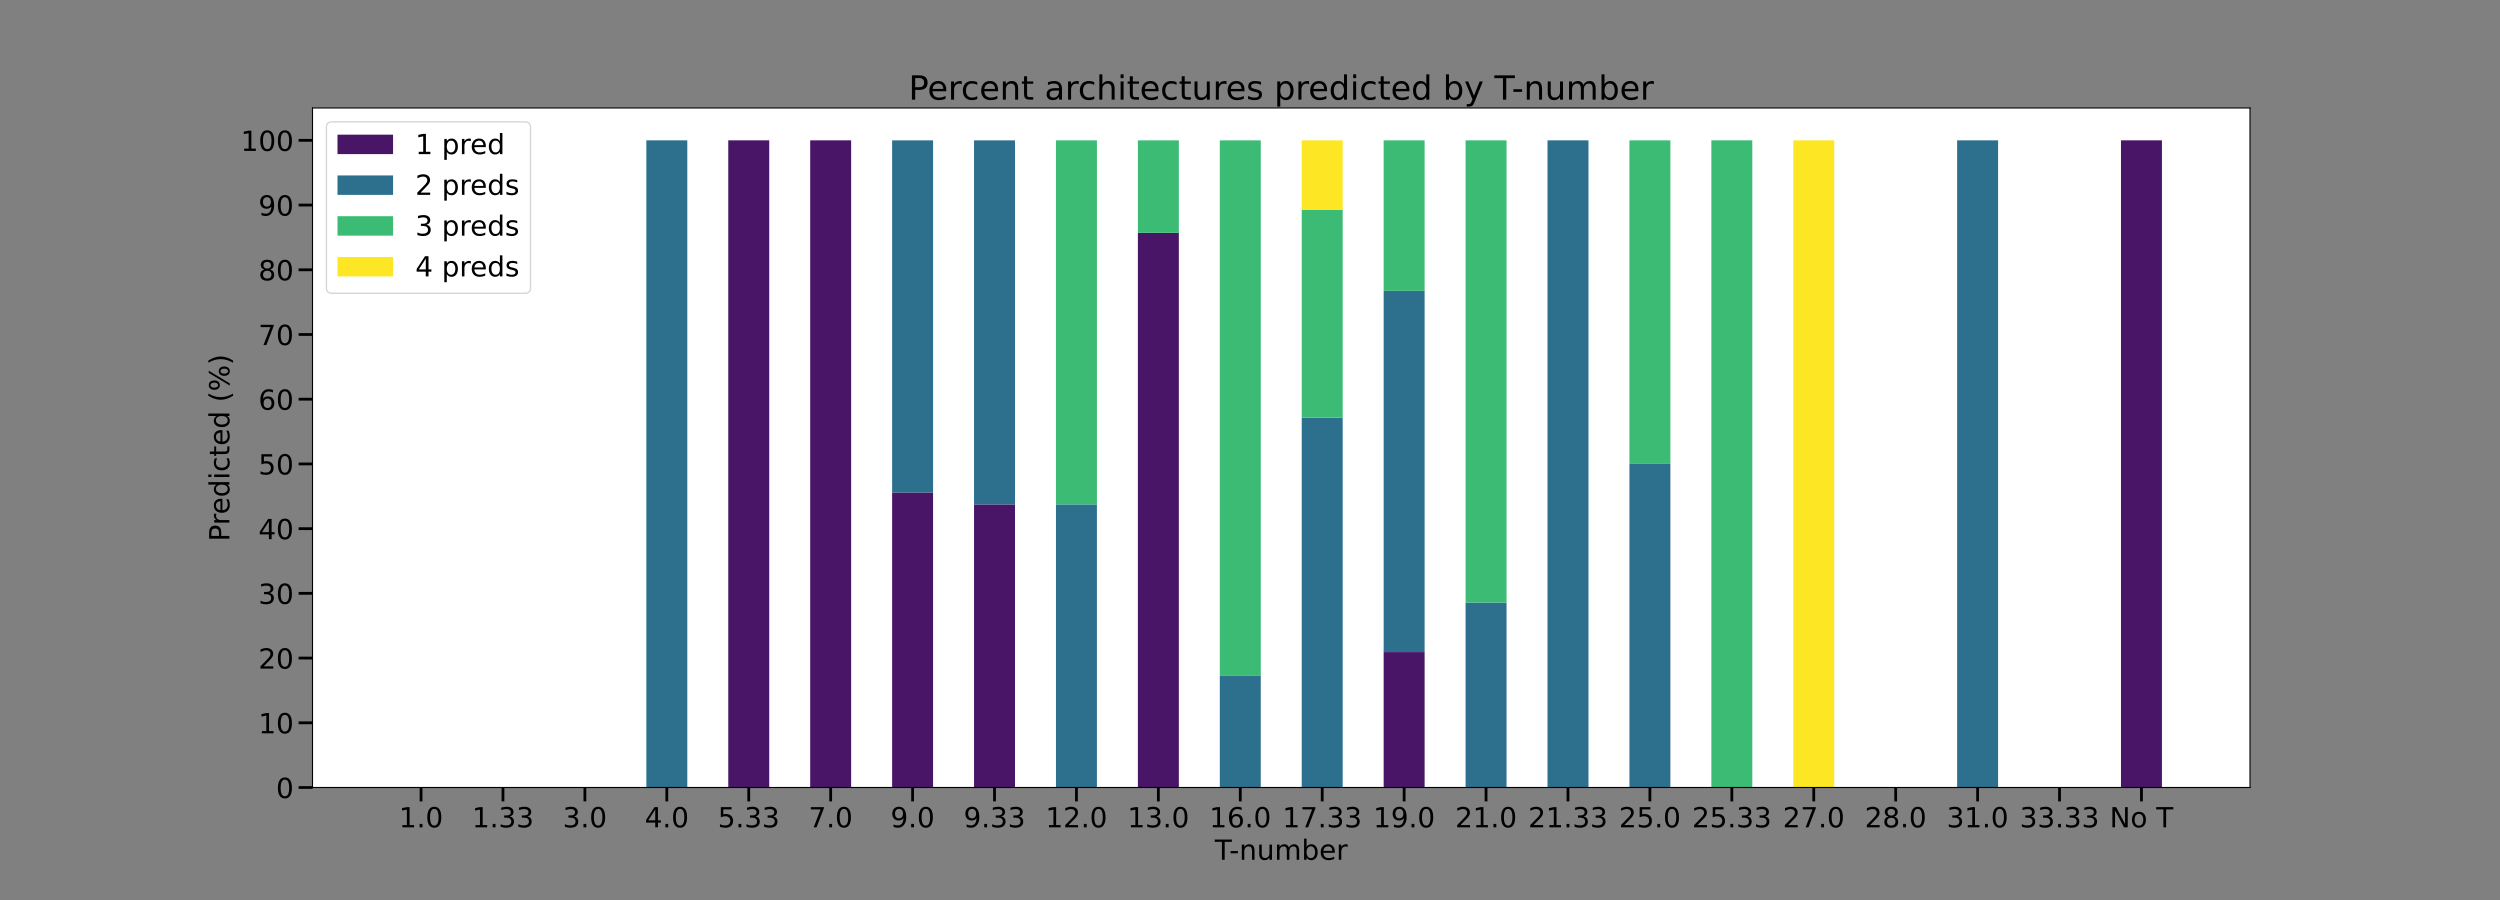 <?xml version="1.0" encoding="utf-8" standalone="no"?>
<!DOCTYPE svg PUBLIC "-//W3C//DTD SVG 1.1//EN"
  "http://www.w3.org/Graphics/SVG/1.1/DTD/svg11.dtd">
<!-- Created with matplotlib (https://matplotlib.org/) -->
<svg height="648pt" version="1.1" viewBox="0 0 1800 648" width="1800pt" xmlns="http://www.w3.org/2000/svg" xmlns:xlink="http://www.w3.org/1999/xlink">
 <rect x="0" y="0" width="1800" height="648" fill="#808080" stroke="none"/>
 <defs>
  <style type="text/css">*{stroke-linecap:butt;stroke-linejoin:round;}</style>
 </defs>
 <g id="figure_1">
  <g id="patch_1">
   <path d="M 0 648 
L 1800 648 
L 1800 0 
L 0 0 
z
" style="fill:none;"/>
  </g>
  <g id="axes_1">
   <g id="patch_2">
    <path d="M 225 567 
L 1620 567 
L 1620 77.76 
L 225 77.76 
z
" style="fill:#ffffff;"/>
   </g>
   <g id="patch_3">
    <path clip-path="url(#p5c8c58da11)" d="M 288.409 567 
L 317.902 567 
L 317.902 567 
L 288.409 567 
z
" style="fill:#481567;"/>
   </g>
   <g id="patch_4">
    <path clip-path="url(#p5c8c58da11)" d="M 347.394 567 
L 376.887 567 
L 376.887 567 
L 347.394 567 
z
" style="fill:#481567;"/>
   </g>
   <g id="patch_5">
    <path clip-path="url(#p5c8c58da11)" d="M 406.379 567 
L 435.872 567 
L 435.872 567 
L 406.379 567 
z
" style="fill:#481567;"/>
   </g>
   <g id="patch_6">
    <path clip-path="url(#p5c8c58da11)" d="M 465.365 567 
L 494.857 567 
L 494.857 567 
L 465.365 567 
z
" style="fill:#481567;"/>
   </g>
   <g id="patch_7">
    <path clip-path="url(#p5c8c58da11)" d="M 524.35 567 
L 553.842 567 
L 553.842 101.057 
L 524.35 101.057 
z
" style="fill:#481567;"/>
   </g>
   <g id="patch_8">
    <path clip-path="url(#p5c8c58da11)" d="M 583.335 567 
L 612.828 567 
L 612.828 101.057 
L 583.335 101.057 
z
" style="fill:#481567;"/>
   </g>
   <g id="patch_9">
    <path clip-path="url(#p5c8c58da11)" d="M 642.32 567 
L 671.813 567 
L 671.813 354.585 
L 642.32 354.585 
z
" style="fill:#481567;"/>
   </g>
   <g id="patch_10">
    <path clip-path="url(#p5c8c58da11)" d="M 701.305 567 
L 730.798 567 
L 730.798 363.15 
L 701.305 363.15 
z
" style="fill:#481567;"/>
   </g>
   <g id="patch_11">
    <path clip-path="url(#p5c8c58da11)" d="M 760.291 567 
L 789.783 567 
L 789.783 567 
L 760.291 567 
z
" style="fill:#481567;"/>
   </g>
   <g id="patch_12">
    <path clip-path="url(#p5c8c58da11)" d="M 819.276 567 
L 848.768 567 
L 848.768 167.62 
L 819.276 167.62 
z
" style="fill:#481567;"/>
   </g>
   <g id="patch_13">
    <path clip-path="url(#p5c8c58da11)" d="M 878.261 567 
L 907.754 567 
L 907.754 567 
L 878.261 567 
z
" style="fill:#481567;"/>
   </g>
   <g id="patch_14">
    <path clip-path="url(#p5c8c58da11)" d="M 937.246 567 
L 966.739 567 
L 966.739 567 
L 937.246 567 
z
" style="fill:#481567;"/>
   </g>
   <g id="patch_15">
    <path clip-path="url(#p5c8c58da11)" d="M 996.232 567 
L 1025.724 567 
L 1025.724 469.477 
L 996.232 469.477 
z
" style="fill:#481567;"/>
   </g>
   <g id="patch_16">
    <path clip-path="url(#p5c8c58da11)" d="M 1055.217 567 
L 1084.709 567 
L 1084.709 567 
L 1055.217 567 
z
" style="fill:#481567;"/>
   </g>
   <g id="patch_17">
    <path clip-path="url(#p5c8c58da11)" d="M 1114.202 567 
L 1143.695 567 
L 1143.695 567 
L 1114.202 567 
z
" style="fill:#481567;"/>
   </g>
   <g id="patch_18">
    <path clip-path="url(#p5c8c58da11)" d="M 1173.187 567 
L 1202.68 567 
L 1202.68 567 
L 1173.187 567 
z
" style="fill:#481567;"/>
   </g>
   <g id="patch_19">
    <path clip-path="url(#p5c8c58da11)" d="M 1232.172 567 
L 1261.665 567 
L 1261.665 567 
L 1232.172 567 
z
" style="fill:#481567;"/>
   </g>
   <g id="patch_20">
    <path clip-path="url(#p5c8c58da11)" d="M 1291.158 567 
L 1320.65 567 
L 1320.65 567 
L 1291.158 567 
z
" style="fill:#481567;"/>
   </g>
   <g id="patch_21">
    <path clip-path="url(#p5c8c58da11)" d="M 1350.143 567 
L 1379.635 567 
L 1379.635 567 
L 1350.143 567 
z
" style="fill:#481567;"/>
   </g>
   <g id="patch_22">
    <path clip-path="url(#p5c8c58da11)" d="M 1409.128 567 
L 1438.621 567 
L 1438.621 567 
L 1409.128 567 
z
" style="fill:#481567;"/>
   </g>
   <g id="patch_23">
    <path clip-path="url(#p5c8c58da11)" d="M 1468.113 567 
L 1497.606 567 
L 1497.606 567 
L 1468.113 567 
z
" style="fill:#481567;"/>
   </g>
   <g id="patch_24">
    <path clip-path="url(#p5c8c58da11)" d="M 1527.098 567 
L 1556.591 567 
L 1556.591 101.057 
L 1527.098 101.057 
z
" style="fill:#481567;"/>
   </g>
   <g id="patch_25">
    <path clip-path="url(#p5c8c58da11)" d="M 288.409 567 
L 317.902 567 
L 317.902 567 
L 288.409 567 
z
" style="fill:#2d708e;"/>
   </g>
   <g id="patch_26">
    <path clip-path="url(#p5c8c58da11)" d="M 347.394 567 
L 376.887 567 
L 376.887 567 
L 347.394 567 
z
" style="fill:#2d708e;"/>
   </g>
   <g id="patch_27">
    <path clip-path="url(#p5c8c58da11)" d="M 406.379 567 
L 435.872 567 
L 435.872 567 
L 406.379 567 
z
" style="fill:#2d708e;"/>
   </g>
   <g id="patch_28">
    <path clip-path="url(#p5c8c58da11)" d="M 465.365 567 
L 494.857 567 
L 494.857 101.057 
L 465.365 101.057 
z
" style="fill:#2d708e;"/>
   </g>
   <g id="patch_29">
    <path clip-path="url(#p5c8c58da11)" d="M 524.35 101.057 
L 553.842 101.057 
L 553.842 101.057 
L 524.35 101.057 
z
" style="fill:#2d708e;"/>
   </g>
   <g id="patch_30">
    <path clip-path="url(#p5c8c58da11)" d="M 583.335 101.057 
L 612.828 101.057 
L 612.828 101.057 
L 583.335 101.057 
z
" style="fill:#2d708e;"/>
   </g>
   <g id="patch_31">
    <path clip-path="url(#p5c8c58da11)" d="M 642.32 354.585 
L 671.813 354.585 
L 671.813 101.057 
L 642.32 101.057 
z
" style="fill:#2d708e;"/>
   </g>
   <g id="patch_32">
    <path clip-path="url(#p5c8c58da11)" d="M 701.305 363.15 
L 730.798 363.15 
L 730.798 101.057 
L 701.305 101.057 
z
" style="fill:#2d708e;"/>
   </g>
   <g id="patch_33">
    <path clip-path="url(#p5c8c58da11)" d="M 760.291 567 
L 789.783 567 
L 789.783 363.15 
L 760.291 363.15 
z
" style="fill:#2d708e;"/>
   </g>
   <g id="patch_34">
    <path clip-path="url(#p5c8c58da11)" d="M 819.276 167.62 
L 848.768 167.62 
L 848.768 167.62 
L 819.276 167.62 
z
" style="fill:#2d708e;"/>
   </g>
   <g id="patch_35">
    <path clip-path="url(#p5c8c58da11)" d="M 878.261 567 
L 907.754 567 
L 907.754 486.665 
L 878.261 486.665 
z
" style="fill:#2d708e;"/>
   </g>
   <g id="patch_36">
    <path clip-path="url(#p5c8c58da11)" d="M 937.246 567 
L 966.739 567 
L 966.739 300.747 
L 937.246 300.747 
z
" style="fill:#2d708e;"/>
   </g>
   <g id="patch_37">
    <path clip-path="url(#p5c8c58da11)" d="M 996.232 469.477 
L 1025.724 469.477 
L 1025.724 209.416 
L 996.232 209.416 
z
" style="fill:#2d708e;"/>
   </g>
   <g id="patch_38">
    <path clip-path="url(#p5c8c58da11)" d="M 1055.217 567 
L 1084.709 567 
L 1084.709 433.873 
L 1055.217 433.873 
z
" style="fill:#2d708e;"/>
   </g>
   <g id="patch_39">
    <path clip-path="url(#p5c8c58da11)" d="M 1114.202 567 
L 1143.695 567 
L 1143.695 101.057 
L 1114.202 101.057 
z
" style="fill:#2d708e;"/>
   </g>
   <g id="patch_40">
    <path clip-path="url(#p5c8c58da11)" d="M 1173.187 567 
L 1202.68 567 
L 1202.68 334.029 
L 1173.187 334.029 
z
" style="fill:#2d708e;"/>
   </g>
   <g id="patch_41">
    <path clip-path="url(#p5c8c58da11)" d="M 1232.172 567 
L 1261.665 567 
L 1261.665 567 
L 1232.172 567 
z
" style="fill:#2d708e;"/>
   </g>
   <g id="patch_42">
    <path clip-path="url(#p5c8c58da11)" d="M 1291.158 567 
L 1320.65 567 
L 1320.65 567 
L 1291.158 567 
z
" style="fill:#2d708e;"/>
   </g>
   <g id="patch_43">
    <path clip-path="url(#p5c8c58da11)" d="M 1350.143 567 
L 1379.635 567 
L 1379.635 567 
L 1350.143 567 
z
" style="fill:#2d708e;"/>
   </g>
   <g id="patch_44">
    <path clip-path="url(#p5c8c58da11)" d="M 1409.128 567 
L 1438.621 567 
L 1438.621 101.057 
L 1409.128 101.057 
z
" style="fill:#2d708e;"/>
   </g>
   <g id="patch_45">
    <path clip-path="url(#p5c8c58da11)" d="M 1468.113 567 
L 1497.606 567 
L 1497.606 567 
L 1468.113 567 
z
" style="fill:#2d708e;"/>
   </g>
   <g id="patch_46">
    <path clip-path="url(#p5c8c58da11)" d="M 1527.098 101.057 
L 1556.591 101.057 
L 1556.591 101.057 
L 1527.098 101.057 
z
" style="fill:#2d708e;"/>
   </g>
   <g id="patch_47">
    <path clip-path="url(#p5c8c58da11)" d="M 288.409 567 
L 317.902 567 
L 317.902 567 
L 288.409 567 
z
" style="fill:#3cbb75;"/>
   </g>
   <g id="patch_48">
    <path clip-path="url(#p5c8c58da11)" d="M 347.394 567 
L 376.887 567 
L 376.887 567 
L 347.394 567 
z
" style="fill:#3cbb75;"/>
   </g>
   <g id="patch_49">
    <path clip-path="url(#p5c8c58da11)" d="M 406.379 567 
L 435.872 567 
L 435.872 567 
L 406.379 567 
z
" style="fill:#3cbb75;"/>
   </g>
   <g id="patch_50">
    <path clip-path="url(#p5c8c58da11)" d="M 465.365 101.057 
L 494.857 101.057 
L 494.857 101.057 
L 465.365 101.057 
z
" style="fill:#3cbb75;"/>
   </g>
   <g id="patch_51">
    <path clip-path="url(#p5c8c58da11)" d="M 524.35 101.057 
L 553.842 101.057 
L 553.842 101.057 
L 524.35 101.057 
z
" style="fill:#3cbb75;"/>
   </g>
   <g id="patch_52">
    <path clip-path="url(#p5c8c58da11)" d="M 583.335 101.057 
L 612.828 101.057 
L 612.828 101.057 
L 583.335 101.057 
z
" style="fill:#3cbb75;"/>
   </g>
   <g id="patch_53">
    <path clip-path="url(#p5c8c58da11)" d="M 642.32 101.057 
L 671.813 101.057 
L 671.813 101.057 
L 642.32 101.057 
z
" style="fill:#3cbb75;"/>
   </g>
   <g id="patch_54">
    <path clip-path="url(#p5c8c58da11)" d="M 701.305 101.057 
L 730.798 101.057 
L 730.798 101.057 
L 701.305 101.057 
z
" style="fill:#3cbb75;"/>
   </g>
   <g id="patch_55">
    <path clip-path="url(#p5c8c58da11)" d="M 760.291 363.15 
L 789.783 363.15 
L 789.783 101.057 
L 760.291 101.057 
z
" style="fill:#3cbb75;"/>
   </g>
   <g id="patch_56">
    <path clip-path="url(#p5c8c58da11)" d="M 819.276 167.62 
L 848.768 167.62 
L 848.768 101.057 
L 819.276 101.057 
z
" style="fill:#3cbb75;"/>
   </g>
   <g id="patch_57">
    <path clip-path="url(#p5c8c58da11)" d="M 878.261 486.665 
L 907.754 486.665 
L 907.754 101.057 
L 878.261 101.057 
z
" style="fill:#3cbb75;"/>
   </g>
   <g id="patch_58">
    <path clip-path="url(#p5c8c58da11)" d="M 937.246 300.747 
L 966.739 300.747 
L 966.739 150.98 
L 937.246 150.98 
z
" style="fill:#3cbb75;"/>
   </g>
   <g id="patch_59">
    <path clip-path="url(#p5c8c58da11)" d="M 996.232 209.416 
L 1025.724 209.416 
L 1025.724 101.057 
L 996.232 101.057 
z
" style="fill:#3cbb75;"/>
   </g>
   <g id="patch_60">
    <path clip-path="url(#p5c8c58da11)" d="M 1055.217 433.873 
L 1084.709 433.873 
L 1084.709 101.057 
L 1055.217 101.057 
z
" style="fill:#3cbb75;"/>
   </g>
   <g id="patch_61">
    <path clip-path="url(#p5c8c58da11)" d="M 1114.202 101.057 
L 1143.695 101.057 
L 1143.695 101.057 
L 1114.202 101.057 
z
" style="fill:#3cbb75;"/>
   </g>
   <g id="patch_62">
    <path clip-path="url(#p5c8c58da11)" d="M 1173.187 334.029 
L 1202.68 334.029 
L 1202.68 101.057 
L 1173.187 101.057 
z
" style="fill:#3cbb75;"/>
   </g>
   <g id="patch_63">
    <path clip-path="url(#p5c8c58da11)" d="M 1232.172 567 
L 1261.665 567 
L 1261.665 101.057 
L 1232.172 101.057 
z
" style="fill:#3cbb75;"/>
   </g>
   <g id="patch_64">
    <path clip-path="url(#p5c8c58da11)" d="M 1291.158 567 
L 1320.65 567 
L 1320.65 567 
L 1291.158 567 
z
" style="fill:#3cbb75;"/>
   </g>
   <g id="patch_65">
    <path clip-path="url(#p5c8c58da11)" d="M 1350.143 567 
L 1379.635 567 
L 1379.635 567 
L 1350.143 567 
z
" style="fill:#3cbb75;"/>
   </g>
   <g id="patch_66">
    <path clip-path="url(#p5c8c58da11)" d="M 1409.128 101.057 
L 1438.621 101.057 
L 1438.621 101.057 
L 1409.128 101.057 
z
" style="fill:#3cbb75;"/>
   </g>
   <g id="patch_67">
    <path clip-path="url(#p5c8c58da11)" d="M 1468.113 567 
L 1497.606 567 
L 1497.606 567 
L 1468.113 567 
z
" style="fill:#3cbb75;"/>
   </g>
   <g id="patch_68">
    <path clip-path="url(#p5c8c58da11)" d="M 1527.098 101.057 
L 1556.591 101.057 
L 1556.591 101.057 
L 1527.098 101.057 
z
" style="fill:#3cbb75;"/>
   </g>
   <g id="patch_69">
    <path clip-path="url(#p5c8c58da11)" d="M 288.409 567 
L 317.902 567 
L 317.902 567 
L 288.409 567 
z
" style="fill:#fde725;"/>
   </g>
   <g id="patch_70">
    <path clip-path="url(#p5c8c58da11)" d="M 347.394 567 
L 376.887 567 
L 376.887 567 
L 347.394 567 
z
" style="fill:#fde725;"/>
   </g>
   <g id="patch_71">
    <path clip-path="url(#p5c8c58da11)" d="M 406.379 567 
L 435.872 567 
L 435.872 567 
L 406.379 567 
z
" style="fill:#fde725;"/>
   </g>
   <g id="patch_72">
    <path clip-path="url(#p5c8c58da11)" d="M 465.365 101.057 
L 494.857 101.057 
L 494.857 101.057 
L 465.365 101.057 
z
" style="fill:#fde725;"/>
   </g>
   <g id="patch_73">
    <path clip-path="url(#p5c8c58da11)" d="M 524.35 101.057 
L 553.842 101.057 
L 553.842 101.057 
L 524.35 101.057 
z
" style="fill:#fde725;"/>
   </g>
   <g id="patch_74">
    <path clip-path="url(#p5c8c58da11)" d="M 583.335 101.057 
L 612.828 101.057 
L 612.828 101.057 
L 583.335 101.057 
z
" style="fill:#fde725;"/>
   </g>
   <g id="patch_75">
    <path clip-path="url(#p5c8c58da11)" d="M 642.32 101.057 
L 671.813 101.057 
L 671.813 101.057 
L 642.32 101.057 
z
" style="fill:#fde725;"/>
   </g>
   <g id="patch_76">
    <path clip-path="url(#p5c8c58da11)" d="M 701.305 101.057 
L 730.798 101.057 
L 730.798 101.057 
L 701.305 101.057 
z
" style="fill:#fde725;"/>
   </g>
   <g id="patch_77">
    <path clip-path="url(#p5c8c58da11)" d="M 760.291 101.057 
L 789.783 101.057 
L 789.783 101.057 
L 760.291 101.057 
z
" style="fill:#fde725;"/>
   </g>
   <g id="patch_78">
    <path clip-path="url(#p5c8c58da11)" d="M 819.276 101.057 
L 848.768 101.057 
L 848.768 101.057 
L 819.276 101.057 
z
" style="fill:#fde725;"/>
   </g>
   <g id="patch_79">
    <path clip-path="url(#p5c8c58da11)" d="M 878.261 101.057 
L 907.754 101.057 
L 907.754 101.057 
L 878.261 101.057 
z
" style="fill:#fde725;"/>
   </g>
   <g id="patch_80">
    <path clip-path="url(#p5c8c58da11)" d="M 937.246 150.98 
L 966.739 150.98 
L 966.739 101.057 
L 937.246 101.057 
z
" style="fill:#fde725;"/>
   </g>
   <g id="patch_81">
    <path clip-path="url(#p5c8c58da11)" d="M 996.232 101.057 
L 1025.724 101.057 
L 1025.724 101.057 
L 996.232 101.057 
z
" style="fill:#fde725;"/>
   </g>
   <g id="patch_82">
    <path clip-path="url(#p5c8c58da11)" d="M 1055.217 101.057 
L 1084.709 101.057 
L 1084.709 101.057 
L 1055.217 101.057 
z
" style="fill:#fde725;"/>
   </g>
   <g id="patch_83">
    <path clip-path="url(#p5c8c58da11)" d="M 1114.202 101.057 
L 1143.695 101.057 
L 1143.695 101.057 
L 1114.202 101.057 
z
" style="fill:#fde725;"/>
   </g>
   <g id="patch_84">
    <path clip-path="url(#p5c8c58da11)" d="M 1173.187 101.057 
L 1202.68 101.057 
L 1202.68 101.057 
L 1173.187 101.057 
z
" style="fill:#fde725;"/>
   </g>
   <g id="patch_85">
    <path clip-path="url(#p5c8c58da11)" d="M 1232.172 101.057 
L 1261.665 101.057 
L 1261.665 101.057 
L 1232.172 101.057 
z
" style="fill:#fde725;"/>
   </g>
   <g id="patch_86">
    <path clip-path="url(#p5c8c58da11)" d="M 1291.158 567 
L 1320.65 567 
L 1320.65 101.057 
L 1291.158 101.057 
z
" style="fill:#fde725;"/>
   </g>
   <g id="patch_87">
    <path clip-path="url(#p5c8c58da11)" d="M 1350.143 567 
L 1379.635 567 
L 1379.635 567 
L 1350.143 567 
z
" style="fill:#fde725;"/>
   </g>
   <g id="patch_88">
    <path clip-path="url(#p5c8c58da11)" d="M 1409.128 101.057 
L 1438.621 101.057 
L 1438.621 101.057 
L 1409.128 101.057 
z
" style="fill:#fde725;"/>
   </g>
   <g id="patch_89">
    <path clip-path="url(#p5c8c58da11)" d="M 1468.113 567 
L 1497.606 567 
L 1497.606 567 
L 1468.113 567 
z
" style="fill:#fde725;"/>
   </g>
   <g id="patch_90">
    <path clip-path="url(#p5c8c58da11)" d="M 1527.098 101.057 
L 1556.591 101.057 
L 1556.591 101.057 
L 1527.098 101.057 
z
" style="fill:#fde725;"/>
   </g>
   <g id="matplotlib.axis_1">
    <g id="xtick_1">
     <g id="line2d_1">
      <defs>
       <path d="M 0 0 
L 0 10 
" id="m6995827e28" style="stroke:#000000;stroke-width:2;"/>
      </defs>
      <g>
       <use style="stroke:#000000;stroke-width:2;" x="303.155" xlink:href="#m6995827e28" y="567"/>
      </g>
     </g>
     <g id="text_1">
      <!-- 1.0 -->
      <g transform="translate(287.252 595.697)scale(0.2 -0.2)">
       <defs>
        <path d="M 12.406 8.297 
L 28.516 8.297 
L 28.516 63.922 
L 10.984 60.406 
L 10.984 69.391 
L 28.422 72.906 
L 38.281 72.906 
L 38.281 8.297 
L 54.391 8.297 
L 54.391 0 
L 12.406 0 
z
" id="DejaVuSans-49"/>
        <path d="M 10.688 12.406 
L 21 12.406 
L 21 0 
L 10.688 0 
z
" id="DejaVuSans-46"/>
        <path d="M 31.781 66.406 
Q 24.172 66.406 20.328 58.906 
Q 16.5 51.422 16.5 36.375 
Q 16.5 21.391 20.328 13.891 
Q 24.172 6.391 31.781 6.391 
Q 39.453 6.391 43.281 13.891 
Q 47.125 21.391 47.125 36.375 
Q 47.125 51.422 43.281 58.906 
Q 39.453 66.406 31.781 66.406 
z
M 31.781 74.219 
Q 44.047 74.219 50.516 64.516 
Q 56.984 54.828 56.984 36.375 
Q 56.984 17.969 50.516 8.266 
Q 44.047 -1.422 31.781 -1.422 
Q 19.531 -1.422 13.062 8.266 
Q 6.594 17.969 6.594 36.375 
Q 6.594 54.828 13.062 64.516 
Q 19.531 74.219 31.781 74.219 
z
" id="DejaVuSans-48"/>
       </defs>
       <use xlink:href="#DejaVuSans-49"/>
       <use x="63.623" xlink:href="#DejaVuSans-46"/>
       <use x="95.41" xlink:href="#DejaVuSans-48"/>
      </g>
     </g>
    </g>
    <g id="xtick_2">
     <g id="line2d_2">
      <g>
       <use style="stroke:#000000;stroke-width:2;" x="362.141" xlink:href="#m6995827e28" y="567"/>
      </g>
     </g>
     <g id="text_2">
      <!-- 1.33 -->
      <g transform="translate(339.875 595.697)scale(0.2 -0.2)">
       <defs>
        <path d="M 40.578 39.312 
Q 47.656 37.797 51.625 33 
Q 55.609 28.219 55.609 21.188 
Q 55.609 10.406 48.188 4.484 
Q 40.766 -1.422 27.094 -1.422 
Q 22.516 -1.422 17.656 -0.516 
Q 12.797 0.391 7.625 2.203 
L 7.625 11.719 
Q 11.719 9.328 16.594 8.109 
Q 21.484 6.891 26.812 6.891 
Q 36.078 6.891 40.938 10.547 
Q 45.797 14.203 45.797 21.188 
Q 45.797 27.641 41.281 31.266 
Q 36.766 34.906 28.719 34.906 
L 20.219 34.906 
L 20.219 43.016 
L 29.109 43.016 
Q 36.375 43.016 40.234 45.922 
Q 44.094 48.828 44.094 54.297 
Q 44.094 59.906 40.109 62.906 
Q 36.141 65.922 28.719 65.922 
Q 24.656 65.922 20.016 65.031 
Q 15.375 64.156 9.812 62.312 
L 9.812 71.094 
Q 15.438 72.656 20.344 73.438 
Q 25.25 74.219 29.594 74.219 
Q 40.828 74.219 47.359 69.109 
Q 53.906 64.016 53.906 55.328 
Q 53.906 49.266 50.438 45.094 
Q 46.969 40.922 40.578 39.312 
z
" id="DejaVuSans-51"/>
       </defs>
       <use xlink:href="#DejaVuSans-49"/>
       <use x="63.623" xlink:href="#DejaVuSans-46"/>
       <use x="95.41" xlink:href="#DejaVuSans-51"/>
       <use x="159.033" xlink:href="#DejaVuSans-51"/>
      </g>
     </g>
    </g>
    <g id="xtick_3">
     <g id="line2d_3">
      <g>
       <use style="stroke:#000000;stroke-width:2;" x="421.126" xlink:href="#m6995827e28" y="567"/>
      </g>
     </g>
     <g id="text_3">
      <!-- 3.0 -->
      <g transform="translate(405.223 595.697)scale(0.2 -0.2)">
       <use xlink:href="#DejaVuSans-51"/>
       <use x="63.623" xlink:href="#DejaVuSans-46"/>
       <use x="95.41" xlink:href="#DejaVuSans-48"/>
      </g>
     </g>
    </g>
    <g id="xtick_4">
     <g id="line2d_4">
      <g>
       <use style="stroke:#000000;stroke-width:2;" x="480.111" xlink:href="#m6995827e28" y="567"/>
      </g>
     </g>
     <g id="text_4">
      <!-- 4.0 -->
      <g transform="translate(464.208 595.697)scale(0.2 -0.2)">
       <defs>
        <path d="M 37.797 64.312 
L 12.891 25.391 
L 37.797 25.391 
z
M 35.203 72.906 
L 47.609 72.906 
L 47.609 25.391 
L 58.016 25.391 
L 58.016 17.188 
L 47.609 17.188 
L 47.609 0 
L 37.797 0 
L 37.797 17.188 
L 4.891 17.188 
L 4.891 26.703 
z
" id="DejaVuSans-52"/>
       </defs>
       <use xlink:href="#DejaVuSans-52"/>
       <use x="63.623" xlink:href="#DejaVuSans-46"/>
       <use x="95.41" xlink:href="#DejaVuSans-48"/>
      </g>
     </g>
    </g>
    <g id="xtick_5">
     <g id="line2d_5">
      <g>
       <use style="stroke:#000000;stroke-width:2;" x="539.096" xlink:href="#m6995827e28" y="567"/>
      </g>
     </g>
     <g id="text_5">
      <!-- 5.33 -->
      <g transform="translate(516.831 595.697)scale(0.2 -0.2)">
       <defs>
        <path d="M 10.797 72.906 
L 49.516 72.906 
L 49.516 64.594 
L 19.828 64.594 
L 19.828 46.734 
Q 21.969 47.469 24.109 47.828 
Q 26.266 48.188 28.422 48.188 
Q 40.625 48.188 47.75 41.5 
Q 54.891 34.812 54.891 23.391 
Q 54.891 11.625 47.562 5.094 
Q 40.234 -1.422 26.906 -1.422 
Q 22.312 -1.422 17.547 -0.641 
Q 12.797 0.141 7.719 1.703 
L 7.719 11.625 
Q 12.109 9.234 16.797 8.062 
Q 21.484 6.891 26.703 6.891 
Q 35.156 6.891 40.078 11.328 
Q 45.016 15.766 45.016 23.391 
Q 45.016 31 40.078 35.438 
Q 35.156 39.891 26.703 39.891 
Q 22.75 39.891 18.812 39.016 
Q 14.891 38.141 10.797 36.281 
z
" id="DejaVuSans-53"/>
       </defs>
       <use xlink:href="#DejaVuSans-53"/>
       <use x="63.623" xlink:href="#DejaVuSans-46"/>
       <use x="95.41" xlink:href="#DejaVuSans-51"/>
       <use x="159.033" xlink:href="#DejaVuSans-51"/>
      </g>
     </g>
    </g>
    <g id="xtick_6">
     <g id="line2d_6">
      <g>
       <use style="stroke:#000000;stroke-width:2;" x="598.081" xlink:href="#m6995827e28" y="567"/>
      </g>
     </g>
     <g id="text_6">
      <!-- 7.0 -->
      <g transform="translate(582.178 595.697)scale(0.2 -0.2)">
       <defs>
        <path d="M 8.203 72.906 
L 55.078 72.906 
L 55.078 68.703 
L 28.609 0 
L 18.312 0 
L 43.219 64.594 
L 8.203 64.594 
z
" id="DejaVuSans-55"/>
       </defs>
       <use xlink:href="#DejaVuSans-55"/>
       <use x="63.623" xlink:href="#DejaVuSans-46"/>
       <use x="95.41" xlink:href="#DejaVuSans-48"/>
      </g>
     </g>
    </g>
    <g id="xtick_7">
     <g id="line2d_7">
      <g>
       <use style="stroke:#000000;stroke-width:2;" x="657.067" xlink:href="#m6995827e28" y="567"/>
      </g>
     </g>
     <g id="text_7">
      <!-- 9.0 -->
      <g transform="translate(641.163 595.697)scale(0.2 -0.2)">
       <defs>
        <path d="M 10.984 1.516 
L 10.984 10.5 
Q 14.703 8.734 18.5 7.812 
Q 22.312 6.891 25.984 6.891 
Q 35.75 6.891 40.891 13.453 
Q 46.047 20.016 46.781 33.406 
Q 43.953 29.203 39.594 26.953 
Q 35.25 24.703 29.984 24.703 
Q 19.047 24.703 12.672 31.312 
Q 6.297 37.938 6.297 49.422 
Q 6.297 60.641 12.938 67.422 
Q 19.578 74.219 30.609 74.219 
Q 43.266 74.219 49.922 64.516 
Q 56.594 54.828 56.594 36.375 
Q 56.594 19.141 48.406 8.859 
Q 40.234 -1.422 26.422 -1.422 
Q 22.703 -1.422 18.891 -0.688 
Q 15.094 0.047 10.984 1.516 
z
M 30.609 32.422 
Q 37.25 32.422 41.125 36.953 
Q 45.016 41.5 45.016 49.422 
Q 45.016 57.281 41.125 61.844 
Q 37.25 66.406 30.609 66.406 
Q 23.969 66.406 20.094 61.844 
Q 16.219 57.281 16.219 49.422 
Q 16.219 41.5 20.094 36.953 
Q 23.969 32.422 30.609 32.422 
z
" id="DejaVuSans-57"/>
       </defs>
       <use xlink:href="#DejaVuSans-57"/>
       <use x="63.623" xlink:href="#DejaVuSans-46"/>
       <use x="95.41" xlink:href="#DejaVuSans-48"/>
      </g>
     </g>
    </g>
    <g id="xtick_8">
     <g id="line2d_8">
      <g>
       <use style="stroke:#000000;stroke-width:2;" x="716.052" xlink:href="#m6995827e28" y="567"/>
      </g>
     </g>
     <g id="text_8">
      <!-- 9.33 -->
      <g transform="translate(693.786 595.697)scale(0.2 -0.2)">
       <use xlink:href="#DejaVuSans-57"/>
       <use x="63.623" xlink:href="#DejaVuSans-46"/>
       <use x="95.41" xlink:href="#DejaVuSans-51"/>
       <use x="159.033" xlink:href="#DejaVuSans-51"/>
      </g>
     </g>
    </g>
    <g id="xtick_9">
     <g id="line2d_9">
      <g>
       <use style="stroke:#000000;stroke-width:2;" x="775.037" xlink:href="#m6995827e28" y="567"/>
      </g>
     </g>
     <g id="text_9">
      <!-- 12.0 -->
      <g transform="translate(752.771 595.697)scale(0.2 -0.2)">
       <defs>
        <path d="M 19.188 8.297 
L 53.609 8.297 
L 53.609 0 
L 7.328 0 
L 7.328 8.297 
Q 12.938 14.109 22.625 23.891 
Q 32.328 33.688 34.812 36.531 
Q 39.547 41.844 41.422 45.531 
Q 43.312 49.219 43.312 52.781 
Q 43.312 58.594 39.234 62.25 
Q 35.156 65.922 28.609 65.922 
Q 23.969 65.922 18.812 64.312 
Q 13.672 62.703 7.812 59.422 
L 7.812 69.391 
Q 13.766 71.781 18.938 73 
Q 24.125 74.219 28.422 74.219 
Q 39.75 74.219 46.484 68.547 
Q 53.219 62.891 53.219 53.422 
Q 53.219 48.922 51.531 44.891 
Q 49.859 40.875 45.406 35.406 
Q 44.188 33.984 37.641 27.219 
Q 31.109 20.453 19.188 8.297 
z
" id="DejaVuSans-50"/>
       </defs>
       <use xlink:href="#DejaVuSans-49"/>
       <use x="63.623" xlink:href="#DejaVuSans-50"/>
       <use x="127.246" xlink:href="#DejaVuSans-46"/>
       <use x="159.033" xlink:href="#DejaVuSans-48"/>
      </g>
     </g>
    </g>
    <g id="xtick_10">
     <g id="line2d_10">
      <g>
       <use style="stroke:#000000;stroke-width:2;" x="834.022" xlink:href="#m6995827e28" y="567"/>
      </g>
     </g>
     <g id="text_10">
      <!-- 13.0 -->
      <g transform="translate(811.757 595.697)scale(0.2 -0.2)">
       <use xlink:href="#DejaVuSans-49"/>
       <use x="63.623" xlink:href="#DejaVuSans-51"/>
       <use x="127.246" xlink:href="#DejaVuSans-46"/>
       <use x="159.033" xlink:href="#DejaVuSans-48"/>
      </g>
     </g>
    </g>
    <g id="xtick_11">
     <g id="line2d_11">
      <g>
       <use style="stroke:#000000;stroke-width:2;" x="893.007" xlink:href="#m6995827e28" y="567"/>
      </g>
     </g>
     <g id="text_11">
      <!-- 16.0 -->
      <g transform="translate(870.742 595.697)scale(0.2 -0.2)">
       <defs>
        <path d="M 33.016 40.375 
Q 26.375 40.375 22.484 35.828 
Q 18.609 31.297 18.609 23.391 
Q 18.609 15.531 22.484 10.953 
Q 26.375 6.391 33.016 6.391 
Q 39.656 6.391 43.531 10.953 
Q 47.406 15.531 47.406 23.391 
Q 47.406 31.297 43.531 35.828 
Q 39.656 40.375 33.016 40.375 
z
M 52.594 71.297 
L 52.594 62.312 
Q 48.875 64.062 45.094 64.984 
Q 41.312 65.922 37.594 65.922 
Q 27.828 65.922 22.672 59.328 
Q 17.531 52.734 16.797 39.406 
Q 19.672 43.656 24.016 45.922 
Q 28.375 48.188 33.594 48.188 
Q 44.578 48.188 50.953 41.516 
Q 57.328 34.859 57.328 23.391 
Q 57.328 12.156 50.688 5.359 
Q 44.047 -1.422 33.016 -1.422 
Q 20.359 -1.422 13.672 8.266 
Q 6.984 17.969 6.984 36.375 
Q 6.984 53.656 15.188 63.938 
Q 23.391 74.219 37.203 74.219 
Q 40.922 74.219 44.703 73.484 
Q 48.484 72.75 52.594 71.297 
z
" id="DejaVuSans-54"/>
       </defs>
       <use xlink:href="#DejaVuSans-49"/>
       <use x="63.623" xlink:href="#DejaVuSans-54"/>
       <use x="127.246" xlink:href="#DejaVuSans-46"/>
       <use x="159.033" xlink:href="#DejaVuSans-48"/>
      </g>
     </g>
    </g>
    <g id="xtick_12">
     <g id="line2d_12">
      <g>
       <use style="stroke:#000000;stroke-width:2;" x="951.993" xlink:href="#m6995827e28" y="567"/>
      </g>
     </g>
     <g id="text_12">
      <!-- 17.33 -->
      <g transform="translate(923.364 595.697)scale(0.2 -0.2)">
       <use xlink:href="#DejaVuSans-49"/>
       <use x="63.623" xlink:href="#DejaVuSans-55"/>
       <use x="127.246" xlink:href="#DejaVuSans-46"/>
       <use x="159.033" xlink:href="#DejaVuSans-51"/>
       <use x="222.656" xlink:href="#DejaVuSans-51"/>
      </g>
     </g>
    </g>
    <g id="xtick_13">
     <g id="line2d_13">
      <g>
       <use style="stroke:#000000;stroke-width:2;" x="1010.978" xlink:href="#m6995827e28" y="567"/>
      </g>
     </g>
     <g id="text_13">
      <!-- 19.0 -->
      <g transform="translate(988.712 595.697)scale(0.2 -0.2)">
       <use xlink:href="#DejaVuSans-49"/>
       <use x="63.623" xlink:href="#DejaVuSans-57"/>
       <use x="127.246" xlink:href="#DejaVuSans-46"/>
       <use x="159.033" xlink:href="#DejaVuSans-48"/>
      </g>
     </g>
    </g>
    <g id="xtick_14">
     <g id="line2d_14">
      <g>
       <use style="stroke:#000000;stroke-width:2;" x="1069.963" xlink:href="#m6995827e28" y="567"/>
      </g>
     </g>
     <g id="text_14">
      <!-- 21.0 -->
      <g transform="translate(1047.697 595.697)scale(0.2 -0.2)">
       <use xlink:href="#DejaVuSans-50"/>
       <use x="63.623" xlink:href="#DejaVuSans-49"/>
       <use x="127.246" xlink:href="#DejaVuSans-46"/>
       <use x="159.033" xlink:href="#DejaVuSans-48"/>
      </g>
     </g>
    </g>
    <g id="xtick_15">
     <g id="line2d_15">
      <g>
       <use style="stroke:#000000;stroke-width:2;" x="1128.948" xlink:href="#m6995827e28" y="567"/>
      </g>
     </g>
     <g id="text_15">
      <!-- 21.33 -->
      <g transform="translate(1100.32 595.697)scale(0.2 -0.2)">
       <use xlink:href="#DejaVuSans-50"/>
       <use x="63.623" xlink:href="#DejaVuSans-49"/>
       <use x="127.246" xlink:href="#DejaVuSans-46"/>
       <use x="159.033" xlink:href="#DejaVuSans-51"/>
       <use x="222.656" xlink:href="#DejaVuSans-51"/>
      </g>
     </g>
    </g>
    <g id="xtick_16">
     <g id="line2d_16">
      <g>
       <use style="stroke:#000000;stroke-width:2;" x="1187.933" xlink:href="#m6995827e28" y="567"/>
      </g>
     </g>
     <g id="text_16">
      <!-- 25.0 -->
      <g transform="translate(1165.668 595.697)scale(0.2 -0.2)">
       <use xlink:href="#DejaVuSans-50"/>
       <use x="63.623" xlink:href="#DejaVuSans-53"/>
       <use x="127.246" xlink:href="#DejaVuSans-46"/>
       <use x="159.033" xlink:href="#DejaVuSans-48"/>
      </g>
     </g>
    </g>
    <g id="xtick_17">
     <g id="line2d_17">
      <g>
       <use style="stroke:#000000;stroke-width:2;" x="1246.919" xlink:href="#m6995827e28" y="567"/>
      </g>
     </g>
     <g id="text_17">
      <!-- 25.33 -->
      <g transform="translate(1218.29 595.697)scale(0.2 -0.2)">
       <use xlink:href="#DejaVuSans-50"/>
       <use x="63.623" xlink:href="#DejaVuSans-53"/>
       <use x="127.246" xlink:href="#DejaVuSans-46"/>
       <use x="159.033" xlink:href="#DejaVuSans-51"/>
       <use x="222.656" xlink:href="#DejaVuSans-51"/>
      </g>
     </g>
    </g>
    <g id="xtick_18">
     <g id="line2d_18">
      <g>
       <use style="stroke:#000000;stroke-width:2;" x="1305.904" xlink:href="#m6995827e28" y="567"/>
      </g>
     </g>
     <g id="text_18">
      <!-- 27.0 -->
      <g transform="translate(1283.638 595.697)scale(0.2 -0.2)">
       <use xlink:href="#DejaVuSans-50"/>
       <use x="63.623" xlink:href="#DejaVuSans-55"/>
       <use x="127.246" xlink:href="#DejaVuSans-46"/>
       <use x="159.033" xlink:href="#DejaVuSans-48"/>
      </g>
     </g>
    </g>
    <g id="xtick_19">
     <g id="line2d_19">
      <g>
       <use style="stroke:#000000;stroke-width:2;" x="1364.889" xlink:href="#m6995827e28" y="567"/>
      </g>
     </g>
     <g id="text_19">
      <!-- 28.0 -->
      <g transform="translate(1342.623 595.697)scale(0.2 -0.2)">
       <defs>
        <path d="M 31.781 34.625 
Q 24.75 34.625 20.719 30.859 
Q 16.703 27.094 16.703 20.516 
Q 16.703 13.922 20.719 10.156 
Q 24.75 6.391 31.781 6.391 
Q 38.812 6.391 42.859 10.172 
Q 46.922 13.969 46.922 20.516 
Q 46.922 27.094 42.891 30.859 
Q 38.875 34.625 31.781 34.625 
z
M 21.922 38.812 
Q 15.578 40.375 12.031 44.719 
Q 8.5 49.078 8.5 55.328 
Q 8.5 64.062 14.719 69.141 
Q 20.953 74.219 31.781 74.219 
Q 42.672 74.219 48.875 69.141 
Q 55.078 64.062 55.078 55.328 
Q 55.078 49.078 51.531 44.719 
Q 48 40.375 41.703 38.812 
Q 48.828 37.156 52.797 32.312 
Q 56.781 27.484 56.781 20.516 
Q 56.781 9.906 50.312 4.234 
Q 43.844 -1.422 31.781 -1.422 
Q 19.734 -1.422 13.25 4.234 
Q 6.781 9.906 6.781 20.516 
Q 6.781 27.484 10.781 32.312 
Q 14.797 37.156 21.922 38.812 
z
M 18.312 54.391 
Q 18.312 48.734 21.844 45.562 
Q 25.391 42.391 31.781 42.391 
Q 38.141 42.391 41.719 45.562 
Q 45.312 48.734 45.312 54.391 
Q 45.312 60.062 41.719 63.234 
Q 38.141 66.406 31.781 66.406 
Q 25.391 66.406 21.844 63.234 
Q 18.312 60.062 18.312 54.391 
z
" id="DejaVuSans-56"/>
       </defs>
       <use xlink:href="#DejaVuSans-50"/>
       <use x="63.623" xlink:href="#DejaVuSans-56"/>
       <use x="127.246" xlink:href="#DejaVuSans-46"/>
       <use x="159.033" xlink:href="#DejaVuSans-48"/>
      </g>
     </g>
    </g>
    <g id="xtick_20">
     <g id="line2d_20">
      <g>
       <use style="stroke:#000000;stroke-width:2;" x="1423.874" xlink:href="#m6995827e28" y="567"/>
      </g>
     </g>
     <g id="text_20">
      <!-- 31.0 -->
      <g transform="translate(1401.609 595.697)scale(0.2 -0.2)">
       <use xlink:href="#DejaVuSans-51"/>
       <use x="63.623" xlink:href="#DejaVuSans-49"/>
       <use x="127.246" xlink:href="#DejaVuSans-46"/>
       <use x="159.033" xlink:href="#DejaVuSans-48"/>
      </g>
     </g>
    </g>
    <g id="xtick_21">
     <g id="line2d_21">
      <g>
       <use style="stroke:#000000;stroke-width:2;" x="1482.859" xlink:href="#m6995827e28" y="567"/>
      </g>
     </g>
     <g id="text_21">
      <!-- 33.33 -->
      <g transform="translate(1454.231 595.697)scale(0.2 -0.2)">
       <use xlink:href="#DejaVuSans-51"/>
       <use x="63.623" xlink:href="#DejaVuSans-51"/>
       <use x="127.246" xlink:href="#DejaVuSans-46"/>
       <use x="159.033" xlink:href="#DejaVuSans-51"/>
       <use x="222.656" xlink:href="#DejaVuSans-51"/>
      </g>
     </g>
    </g>
    <g id="xtick_22">
     <g id="line2d_22">
      <g>
       <use style="stroke:#000000;stroke-width:2;" x="1541.845" xlink:href="#m6995827e28" y="567"/>
      </g>
     </g>
     <g id="text_22">
      <!-- No T -->
      <g transform="translate(1518.959 595.697)scale(0.2 -0.2)">
       <defs>
        <path d="M 9.812 72.906 
L 23.094 72.906 
L 55.422 11.922 
L 55.422 72.906 
L 64.984 72.906 
L 64.984 0 
L 51.703 0 
L 19.391 60.984 
L 19.391 0 
L 9.812 0 
z
" id="DejaVuSans-78"/>
        <path d="M 30.609 48.391 
Q 23.391 48.391 19.188 42.75 
Q 14.984 37.109 14.984 27.297 
Q 14.984 17.484 19.156 11.844 
Q 23.344 6.203 30.609 6.203 
Q 37.797 6.203 41.984 11.859 
Q 46.188 17.531 46.188 27.297 
Q 46.188 37.016 41.984 42.703 
Q 37.797 48.391 30.609 48.391 
z
M 30.609 56 
Q 42.328 56 49.016 48.375 
Q 55.719 40.766 55.719 27.297 
Q 55.719 13.875 49.016 6.219 
Q 42.328 -1.422 30.609 -1.422 
Q 18.844 -1.422 12.172 6.219 
Q 5.516 13.875 5.516 27.297 
Q 5.516 40.766 12.172 48.375 
Q 18.844 56 30.609 56 
z
" id="DejaVuSans-111"/>
        <path id="DejaVuSans-32"/>
        <path d="M -0.297 72.906 
L 61.375 72.906 
L 61.375 64.594 
L 35.5 64.594 
L 35.5 0 
L 25.594 0 
L 25.594 64.594 
L -0.297 64.594 
z
" id="DejaVuSans-84"/>
       </defs>
       <use xlink:href="#DejaVuSans-78"/>
       <use x="74.805" xlink:href="#DejaVuSans-111"/>
       <use x="135.986" xlink:href="#DejaVuSans-32"/>
       <use x="167.773" xlink:href="#DejaVuSans-84"/>
      </g>
     </g>
    </g>
    <g id="text_23">
     <!-- T-number -->
     <g transform="translate(874.669 619.053)scale(0.2 -0.2)">
      <defs>
       <path d="M 4.891 31.391 
L 31.203 31.391 
L 31.203 23.391 
L 4.891 23.391 
z
" id="DejaVuSans-45"/>
       <path d="M 54.891 33.016 
L 54.891 0 
L 45.906 0 
L 45.906 32.719 
Q 45.906 40.484 42.875 44.328 
Q 39.844 48.188 33.797 48.188 
Q 26.516 48.188 22.312 43.547 
Q 18.109 38.922 18.109 30.906 
L 18.109 0 
L 9.078 0 
L 9.078 54.688 
L 18.109 54.688 
L 18.109 46.188 
Q 21.344 51.125 25.703 53.562 
Q 30.078 56 35.797 56 
Q 45.219 56 50.047 50.172 
Q 54.891 44.344 54.891 33.016 
z
" id="DejaVuSans-110"/>
       <path d="M 8.5 21.578 
L 8.5 54.688 
L 17.484 54.688 
L 17.484 21.922 
Q 17.484 14.156 20.5 10.266 
Q 23.531 6.391 29.594 6.391 
Q 36.859 6.391 41.078 11.031 
Q 45.312 15.672 45.312 23.688 
L 45.312 54.688 
L 54.297 54.688 
L 54.297 0 
L 45.312 0 
L 45.312 8.406 
Q 42.047 3.422 37.719 1 
Q 33.406 -1.422 27.688 -1.422 
Q 18.266 -1.422 13.375 4.438 
Q 8.5 10.297 8.5 21.578 
z
M 31.109 56 
z
" id="DejaVuSans-117"/>
       <path d="M 52 44.188 
Q 55.375 50.25 60.062 53.125 
Q 64.75 56 71.094 56 
Q 79.641 56 84.281 50.016 
Q 88.922 44.047 88.922 33.016 
L 88.922 0 
L 79.891 0 
L 79.891 32.719 
Q 79.891 40.578 77.094 44.375 
Q 74.312 48.188 68.609 48.188 
Q 61.625 48.188 57.562 43.547 
Q 53.516 38.922 53.516 30.906 
L 53.516 0 
L 44.484 0 
L 44.484 32.719 
Q 44.484 40.625 41.703 44.406 
Q 38.922 48.188 33.109 48.188 
Q 26.219 48.188 22.156 43.531 
Q 18.109 38.875 18.109 30.906 
L 18.109 0 
L 9.078 0 
L 9.078 54.688 
L 18.109 54.688 
L 18.109 46.188 
Q 21.188 51.219 25.484 53.609 
Q 29.781 56 35.688 56 
Q 41.656 56 45.828 52.969 
Q 50 49.953 52 44.188 
z
" id="DejaVuSans-109"/>
       <path d="M 48.688 27.297 
Q 48.688 37.203 44.609 42.844 
Q 40.531 48.484 33.406 48.484 
Q 26.266 48.484 22.188 42.844 
Q 18.109 37.203 18.109 27.297 
Q 18.109 17.391 22.188 11.75 
Q 26.266 6.109 33.406 6.109 
Q 40.531 6.109 44.609 11.75 
Q 48.688 17.391 48.688 27.297 
z
M 18.109 46.391 
Q 20.953 51.266 25.266 53.625 
Q 29.594 56 35.594 56 
Q 45.562 56 51.781 48.094 
Q 58.016 40.188 58.016 27.297 
Q 58.016 14.406 51.781 6.484 
Q 45.562 -1.422 35.594 -1.422 
Q 29.594 -1.422 25.266 0.953 
Q 20.953 3.328 18.109 8.203 
L 18.109 0 
L 9.078 0 
L 9.078 75.984 
L 18.109 75.984 
z
" id="DejaVuSans-98"/>
       <path d="M 56.203 29.594 
L 56.203 25.203 
L 14.891 25.203 
Q 15.484 15.922 20.484 11.062 
Q 25.484 6.203 34.422 6.203 
Q 39.594 6.203 44.453 7.469 
Q 49.312 8.734 54.109 11.281 
L 54.109 2.781 
Q 49.266 0.734 44.188 -0.344 
Q 39.109 -1.422 33.891 -1.422 
Q 20.797 -1.422 13.156 6.188 
Q 5.516 13.812 5.516 26.812 
Q 5.516 40.234 12.766 48.109 
Q 20.016 56 32.328 56 
Q 43.359 56 49.781 48.891 
Q 56.203 41.797 56.203 29.594 
z
M 47.219 32.234 
Q 47.125 39.594 43.094 43.984 
Q 39.062 48.391 32.422 48.391 
Q 24.906 48.391 20.391 44.141 
Q 15.875 39.891 15.188 32.172 
z
" id="DejaVuSans-101"/>
       <path d="M 41.109 46.297 
Q 39.594 47.172 37.812 47.578 
Q 36.031 48 33.891 48 
Q 26.266 48 22.188 43.047 
Q 18.109 38.094 18.109 28.812 
L 18.109 0 
L 9.078 0 
L 9.078 54.688 
L 18.109 54.688 
L 18.109 46.188 
Q 20.953 51.172 25.484 53.578 
Q 30.031 56 36.531 56 
Q 37.453 56 38.578 55.875 
Q 39.703 55.766 41.062 55.516 
z
" id="DejaVuSans-114"/>
      </defs>
      <use xlink:href="#DejaVuSans-84"/>
      <use x="51.959" xlink:href="#DejaVuSans-45"/>
      <use x="88.043" xlink:href="#DejaVuSans-110"/>
      <use x="151.422" xlink:href="#DejaVuSans-117"/>
      <use x="214.801" xlink:href="#DejaVuSans-109"/>
      <use x="312.213" xlink:href="#DejaVuSans-98"/>
      <use x="375.689" xlink:href="#DejaVuSans-101"/>
      <use x="437.213" xlink:href="#DejaVuSans-114"/>
     </g>
    </g>
   </g>
   <g id="matplotlib.axis_2">
    <g id="ytick_1">
     <g id="line2d_23">
      <defs>
       <path d="M 0 0 
L -10 0 
" id="mfe6b32fbda" style="stroke:#000000;stroke-width:2;"/>
      </defs>
      <g>
       <use style="stroke:#000000;stroke-width:2;" x="225" xlink:href="#mfe6b32fbda" y="567"/>
      </g>
     </g>
     <g id="text_24">
      <!-- 0 -->
      <g transform="translate(198.775 574.598)scale(0.2 -0.2)">
       <use xlink:href="#DejaVuSans-48"/>
      </g>
     </g>
    </g>
    <g id="ytick_2">
     <g id="line2d_24">
      <g>
       <use style="stroke:#000000;stroke-width:2;" x="225" xlink:href="#mfe6b32fbda" y="520.406"/>
      </g>
     </g>
     <g id="text_25">
      <!-- 10 -->
      <g transform="translate(186.05 528.004)scale(0.2 -0.2)">
       <use xlink:href="#DejaVuSans-49"/>
       <use x="63.623" xlink:href="#DejaVuSans-48"/>
      </g>
     </g>
    </g>
    <g id="ytick_3">
     <g id="line2d_25">
      <g>
       <use style="stroke:#000000;stroke-width:2;" x="225" xlink:href="#mfe6b32fbda" y="473.811"/>
      </g>
     </g>
     <g id="text_26">
      <!-- 20 -->
      <g transform="translate(186.05 481.41)scale(0.2 -0.2)">
       <use xlink:href="#DejaVuSans-50"/>
       <use x="63.623" xlink:href="#DejaVuSans-48"/>
      </g>
     </g>
    </g>
    <g id="ytick_4">
     <g id="line2d_26">
      <g>
       <use style="stroke:#000000;stroke-width:2;" x="225" xlink:href="#mfe6b32fbda" y="427.217"/>
      </g>
     </g>
     <g id="text_27">
      <!-- 30 -->
      <g transform="translate(186.05 434.816)scale(0.2 -0.2)">
       <use xlink:href="#DejaVuSans-51"/>
       <use x="63.623" xlink:href="#DejaVuSans-48"/>
      </g>
     </g>
    </g>
    <g id="ytick_5">
     <g id="line2d_27">
      <g>
       <use style="stroke:#000000;stroke-width:2;" x="225" xlink:href="#mfe6b32fbda" y="380.623"/>
      </g>
     </g>
     <g id="text_28">
      <!-- 40 -->
      <g transform="translate(186.05 388.221)scale(0.2 -0.2)">
       <use xlink:href="#DejaVuSans-52"/>
       <use x="63.623" xlink:href="#DejaVuSans-48"/>
      </g>
     </g>
    </g>
    <g id="ytick_6">
     <g id="line2d_28">
      <g>
       <use style="stroke:#000000;stroke-width:2;" x="225" xlink:href="#mfe6b32fbda" y="334.029"/>
      </g>
     </g>
     <g id="text_29">
      <!-- 50 -->
      <g transform="translate(186.05 341.627)scale(0.2 -0.2)">
       <use xlink:href="#DejaVuSans-53"/>
       <use x="63.623" xlink:href="#DejaVuSans-48"/>
      </g>
     </g>
    </g>
    <g id="ytick_7">
     <g id="line2d_29">
      <g>
       <use style="stroke:#000000;stroke-width:2;" x="225" xlink:href="#mfe6b32fbda" y="287.434"/>
      </g>
     </g>
     <g id="text_30">
      <!-- 60 -->
      <g transform="translate(186.05 295.033)scale(0.2 -0.2)">
       <use xlink:href="#DejaVuSans-54"/>
       <use x="63.623" xlink:href="#DejaVuSans-48"/>
      </g>
     </g>
    </g>
    <g id="ytick_8">
     <g id="line2d_30">
      <g>
       <use style="stroke:#000000;stroke-width:2;" x="225" xlink:href="#mfe6b32fbda" y="240.84"/>
      </g>
     </g>
     <g id="text_31">
      <!-- 70 -->
      <g transform="translate(186.05 248.438)scale(0.2 -0.2)">
       <use xlink:href="#DejaVuSans-55"/>
       <use x="63.623" xlink:href="#DejaVuSans-48"/>
      </g>
     </g>
    </g>
    <g id="ytick_9">
     <g id="line2d_31">
      <g>
       <use style="stroke:#000000;stroke-width:2;" x="225" xlink:href="#mfe6b32fbda" y="194.246"/>
      </g>
     </g>
     <g id="text_32">
      <!-- 80 -->
      <g transform="translate(186.05 201.844)scale(0.2 -0.2)">
       <use xlink:href="#DejaVuSans-56"/>
       <use x="63.623" xlink:href="#DejaVuSans-48"/>
      </g>
     </g>
    </g>
    <g id="ytick_10">
     <g id="line2d_32">
      <g>
       <use style="stroke:#000000;stroke-width:2;" x="225" xlink:href="#mfe6b32fbda" y="147.651"/>
      </g>
     </g>
     <g id="text_33">
      <!-- 90 -->
      <g transform="translate(186.05 155.25)scale(0.2 -0.2)">
       <use xlink:href="#DejaVuSans-57"/>
       <use x="63.623" xlink:href="#DejaVuSans-48"/>
      </g>
     </g>
    </g>
    <g id="ytick_11">
     <g id="line2d_33">
      <g>
       <use style="stroke:#000000;stroke-width:2;" x="225" xlink:href="#mfe6b32fbda" y="101.057"/>
      </g>
     </g>
     <g id="text_34">
      <!-- 100 -->
      <g transform="translate(173.325 108.656)scale(0.2 -0.2)">
       <use xlink:href="#DejaVuSans-49"/>
       <use x="63.623" xlink:href="#DejaVuSans-48"/>
       <use x="127.246" xlink:href="#DejaVuSans-48"/>
      </g>
     </g>
    </g>
    <g id="text_35">
     <!-- Predicted (%) -->
     <g transform="translate(165.166 389.803)rotate(-90)scale(0.2 -0.2)">
      <defs>
       <path d="M 19.672 64.797 
L 19.672 37.406 
L 32.078 37.406 
Q 38.969 37.406 42.719 40.969 
Q 46.484 44.531 46.484 51.125 
Q 46.484 57.672 42.719 61.234 
Q 38.969 64.797 32.078 64.797 
z
M 9.812 72.906 
L 32.078 72.906 
Q 44.344 72.906 50.609 67.359 
Q 56.891 61.812 56.891 51.125 
Q 56.891 40.328 50.609 34.812 
Q 44.344 29.297 32.078 29.297 
L 19.672 29.297 
L 19.672 0 
L 9.812 0 
z
" id="DejaVuSans-80"/>
       <path d="M 45.406 46.391 
L 45.406 75.984 
L 54.391 75.984 
L 54.391 0 
L 45.406 0 
L 45.406 8.203 
Q 42.578 3.328 38.25 0.953 
Q 33.938 -1.422 27.875 -1.422 
Q 17.969 -1.422 11.734 6.484 
Q 5.516 14.406 5.516 27.297 
Q 5.516 40.188 11.734 48.094 
Q 17.969 56 27.875 56 
Q 33.938 56 38.25 53.625 
Q 42.578 51.266 45.406 46.391 
z
M 14.797 27.297 
Q 14.797 17.391 18.875 11.75 
Q 22.953 6.109 30.078 6.109 
Q 37.203 6.109 41.297 11.75 
Q 45.406 17.391 45.406 27.297 
Q 45.406 37.203 41.297 42.844 
Q 37.203 48.484 30.078 48.484 
Q 22.953 48.484 18.875 42.844 
Q 14.797 37.203 14.797 27.297 
z
" id="DejaVuSans-100"/>
       <path d="M 9.422 54.688 
L 18.406 54.688 
L 18.406 0 
L 9.422 0 
z
M 9.422 75.984 
L 18.406 75.984 
L 18.406 64.594 
L 9.422 64.594 
z
" id="DejaVuSans-105"/>
       <path d="M 48.781 52.594 
L 48.781 44.188 
Q 44.969 46.297 41.141 47.344 
Q 37.312 48.391 33.406 48.391 
Q 24.656 48.391 19.812 42.844 
Q 14.984 37.312 14.984 27.297 
Q 14.984 17.281 19.812 11.734 
Q 24.656 6.203 33.406 6.203 
Q 37.312 6.203 41.141 7.25 
Q 44.969 8.297 48.781 10.406 
L 48.781 2.094 
Q 45.016 0.344 40.984 -0.531 
Q 36.969 -1.422 32.422 -1.422 
Q 20.062 -1.422 12.781 6.344 
Q 5.516 14.109 5.516 27.297 
Q 5.516 40.672 12.859 48.328 
Q 20.219 56 33.016 56 
Q 37.156 56 41.109 55.141 
Q 45.062 54.297 48.781 52.594 
z
" id="DejaVuSans-99"/>
       <path d="M 18.312 70.219 
L 18.312 54.688 
L 36.812 54.688 
L 36.812 47.703 
L 18.312 47.703 
L 18.312 18.016 
Q 18.312 11.328 20.141 9.422 
Q 21.969 7.516 27.594 7.516 
L 36.812 7.516 
L 36.812 0 
L 27.594 0 
Q 17.188 0 13.234 3.875 
Q 9.281 7.766 9.281 18.016 
L 9.281 47.703 
L 2.688 47.703 
L 2.688 54.688 
L 9.281 54.688 
L 9.281 70.219 
z
" id="DejaVuSans-116"/>
       <path d="M 31 75.875 
Q 24.469 64.656 21.281 53.656 
Q 18.109 42.672 18.109 31.391 
Q 18.109 20.125 21.312 9.062 
Q 24.516 -2 31 -13.188 
L 23.188 -13.188 
Q 15.875 -1.703 12.234 9.375 
Q 8.594 20.453 8.594 31.391 
Q 8.594 42.281 12.203 53.312 
Q 15.828 64.359 23.188 75.875 
z
" id="DejaVuSans-40"/>
       <path d="M 72.703 32.078 
Q 68.453 32.078 66.031 28.469 
Q 63.625 24.859 63.625 18.406 
Q 63.625 12.062 66.031 8.422 
Q 68.453 4.781 72.703 4.781 
Q 76.859 4.781 79.266 8.422 
Q 81.688 12.062 81.688 18.406 
Q 81.688 24.812 79.266 28.438 
Q 76.859 32.078 72.703 32.078 
z
M 72.703 38.281 
Q 80.422 38.281 84.953 32.906 
Q 89.5 27.547 89.5 18.406 
Q 89.5 9.281 84.938 3.922 
Q 80.375 -1.422 72.703 -1.422 
Q 64.891 -1.422 60.344 3.922 
Q 55.812 9.281 55.812 18.406 
Q 55.812 27.594 60.375 32.938 
Q 64.938 38.281 72.703 38.281 
z
M 22.312 68.016 
Q 18.109 68.016 15.688 64.375 
Q 13.281 60.75 13.281 54.391 
Q 13.281 47.953 15.672 44.328 
Q 18.062 40.719 22.312 40.719 
Q 26.562 40.719 28.969 44.328 
Q 31.391 47.953 31.391 54.391 
Q 31.391 60.688 28.953 64.344 
Q 26.516 68.016 22.312 68.016 
z
M 66.406 74.219 
L 74.219 74.219 
L 28.609 -1.422 
L 20.797 -1.422 
z
M 22.312 74.219 
Q 30.031 74.219 34.609 68.875 
Q 39.203 63.531 39.203 54.391 
Q 39.203 45.172 34.641 39.844 
Q 30.078 34.516 22.312 34.516 
Q 14.547 34.516 10.031 39.859 
Q 5.516 45.219 5.516 54.391 
Q 5.516 63.484 10.047 68.844 
Q 14.594 74.219 22.312 74.219 
z
" id="DejaVuSans-37"/>
       <path d="M 8.016 75.875 
L 15.828 75.875 
Q 23.141 64.359 26.781 53.312 
Q 30.422 42.281 30.422 31.391 
Q 30.422 20.453 26.781 9.375 
Q 23.141 -1.703 15.828 -13.188 
L 8.016 -13.188 
Q 14.5 -2 17.703 9.062 
Q 20.906 20.125 20.906 31.391 
Q 20.906 42.672 17.703 53.656 
Q 14.5 64.656 8.016 75.875 
z
" id="DejaVuSans-41"/>
      </defs>
      <use xlink:href="#DejaVuSans-80"/>
      <use x="58.553" xlink:href="#DejaVuSans-114"/>
      <use x="97.416" xlink:href="#DejaVuSans-101"/>
      <use x="158.939" xlink:href="#DejaVuSans-100"/>
      <use x="222.416" xlink:href="#DejaVuSans-105"/>
      <use x="250.199" xlink:href="#DejaVuSans-99"/>
      <use x="305.18" xlink:href="#DejaVuSans-116"/>
      <use x="344.389" xlink:href="#DejaVuSans-101"/>
      <use x="405.912" xlink:href="#DejaVuSans-100"/>
      <use x="469.389" xlink:href="#DejaVuSans-32"/>
      <use x="501.176" xlink:href="#DejaVuSans-40"/>
      <use x="540.189" xlink:href="#DejaVuSans-37"/>
      <use x="635.209" xlink:href="#DejaVuSans-41"/>
     </g>
    </g>
   </g>
   <g id="patch_91">
    <path d="M 225 567 
L 225 77.76 
" style="fill:none;stroke:#000000;stroke-linecap:square;stroke-linejoin:miter;stroke-width:0.8;"/>
   </g>
   <g id="patch_92">
    <path d="M 1620 567 
L 1620 77.76 
" style="fill:none;stroke:#000000;stroke-linecap:square;stroke-linejoin:miter;stroke-width:0.8;"/>
   </g>
   <g id="patch_93">
    <path d="M 225 567 
L 1620 567 
" style="fill:none;stroke:#000000;stroke-linecap:square;stroke-linejoin:miter;stroke-width:0.8;"/>
   </g>
   <g id="patch_94">
    <path d="M 225 77.76 
L 1620 77.76 
" style="fill:none;stroke:#000000;stroke-linecap:square;stroke-linejoin:miter;stroke-width:0.8;"/>
   </g>
   <g id="text_36">
    <!-- Percent architectures predicted by T-number -->
    <g transform="translate(654.219 71.76)scale(0.24 -0.24)">
     <defs>
      <path d="M 34.281 27.484 
Q 23.391 27.484 19.188 25 
Q 14.984 22.516 14.984 16.5 
Q 14.984 11.719 18.141 8.906 
Q 21.297 6.109 26.703 6.109 
Q 34.188 6.109 38.703 11.406 
Q 43.219 16.703 43.219 25.484 
L 43.219 27.484 
z
M 52.203 31.203 
L 52.203 0 
L 43.219 0 
L 43.219 8.297 
Q 40.141 3.328 35.547 0.953 
Q 30.953 -1.422 24.312 -1.422 
Q 15.922 -1.422 10.953 3.297 
Q 6 8.016 6 15.922 
Q 6 25.141 12.172 29.828 
Q 18.359 34.516 30.609 34.516 
L 43.219 34.516 
L 43.219 35.406 
Q 43.219 41.609 39.141 45 
Q 35.062 48.391 27.688 48.391 
Q 23 48.391 18.547 47.266 
Q 14.109 46.141 10.016 43.891 
L 10.016 52.203 
Q 14.938 54.109 19.578 55.047 
Q 24.219 56 28.609 56 
Q 40.484 56 46.344 49.844 
Q 52.203 43.703 52.203 31.203 
z
" id="DejaVuSans-97"/>
      <path d="M 54.891 33.016 
L 54.891 0 
L 45.906 0 
L 45.906 32.719 
Q 45.906 40.484 42.875 44.328 
Q 39.844 48.188 33.797 48.188 
Q 26.516 48.188 22.312 43.547 
Q 18.109 38.922 18.109 30.906 
L 18.109 0 
L 9.078 0 
L 9.078 75.984 
L 18.109 75.984 
L 18.109 46.188 
Q 21.344 51.125 25.703 53.562 
Q 30.078 56 35.797 56 
Q 45.219 56 50.047 50.172 
Q 54.891 44.344 54.891 33.016 
z
" id="DejaVuSans-104"/>
      <path d="M 44.281 53.078 
L 44.281 44.578 
Q 40.484 46.531 36.375 47.5 
Q 32.281 48.484 27.875 48.484 
Q 21.188 48.484 17.844 46.438 
Q 14.5 44.391 14.5 40.281 
Q 14.5 37.156 16.891 35.375 
Q 19.281 33.594 26.516 31.984 
L 29.594 31.297 
Q 39.156 29.25 43.188 25.516 
Q 47.219 21.781 47.219 15.094 
Q 47.219 7.469 41.188 3.016 
Q 35.156 -1.422 24.609 -1.422 
Q 20.219 -1.422 15.453 -0.562 
Q 10.688 0.297 5.422 2 
L 5.422 11.281 
Q 10.406 8.688 15.234 7.391 
Q 20.062 6.109 24.812 6.109 
Q 31.156 6.109 34.562 8.281 
Q 37.984 10.453 37.984 14.406 
Q 37.984 18.062 35.516 20.016 
Q 33.062 21.969 24.703 23.781 
L 21.578 24.516 
Q 13.234 26.266 9.516 29.906 
Q 5.812 33.547 5.812 39.891 
Q 5.812 47.609 11.281 51.797 
Q 16.75 56 26.812 56 
Q 31.781 56 36.172 55.266 
Q 40.578 54.547 44.281 53.078 
z
" id="DejaVuSans-115"/>
      <path d="M 18.109 8.203 
L 18.109 -20.797 
L 9.078 -20.797 
L 9.078 54.688 
L 18.109 54.688 
L 18.109 46.391 
Q 20.953 51.266 25.266 53.625 
Q 29.594 56 35.594 56 
Q 45.562 56 51.781 48.094 
Q 58.016 40.188 58.016 27.297 
Q 58.016 14.406 51.781 6.484 
Q 45.562 -1.422 35.594 -1.422 
Q 29.594 -1.422 25.266 0.953 
Q 20.953 3.328 18.109 8.203 
z
M 48.688 27.297 
Q 48.688 37.203 44.609 42.844 
Q 40.531 48.484 33.406 48.484 
Q 26.266 48.484 22.188 42.844 
Q 18.109 37.203 18.109 27.297 
Q 18.109 17.391 22.188 11.75 
Q 26.266 6.109 33.406 6.109 
Q 40.531 6.109 44.609 11.75 
Q 48.688 17.391 48.688 27.297 
z
" id="DejaVuSans-112"/>
      <path d="M 32.172 -5.078 
Q 28.375 -14.844 24.75 -17.812 
Q 21.141 -20.797 15.094 -20.797 
L 7.906 -20.797 
L 7.906 -13.281 
L 13.188 -13.281 
Q 16.891 -13.281 18.938 -11.516 
Q 21 -9.766 23.484 -3.219 
L 25.094 0.875 
L 2.984 54.688 
L 12.5 54.688 
L 29.594 11.922 
L 46.688 54.688 
L 56.203 54.688 
z
" id="DejaVuSans-121"/>
     </defs>
     <use xlink:href="#DejaVuSans-80"/>
     <use x="56.678" xlink:href="#DejaVuSans-101"/>
     <use x="118.201" xlink:href="#DejaVuSans-114"/>
     <use x="157.064" xlink:href="#DejaVuSans-99"/>
     <use x="212.045" xlink:href="#DejaVuSans-101"/>
     <use x="273.568" xlink:href="#DejaVuSans-110"/>
     <use x="336.947" xlink:href="#DejaVuSans-116"/>
     <use x="376.156" xlink:href="#DejaVuSans-32"/>
     <use x="407.943" xlink:href="#DejaVuSans-97"/>
     <use x="469.223" xlink:href="#DejaVuSans-114"/>
     <use x="508.086" xlink:href="#DejaVuSans-99"/>
     <use x="563.066" xlink:href="#DejaVuSans-104"/>
     <use x="626.445" xlink:href="#DejaVuSans-105"/>
     <use x="654.229" xlink:href="#DejaVuSans-116"/>
     <use x="693.438" xlink:href="#DejaVuSans-101"/>
     <use x="754.961" xlink:href="#DejaVuSans-99"/>
     <use x="809.941" xlink:href="#DejaVuSans-116"/>
     <use x="849.15" xlink:href="#DejaVuSans-117"/>
     <use x="912.529" xlink:href="#DejaVuSans-114"/>
     <use x="951.393" xlink:href="#DejaVuSans-101"/>
     <use x="1012.916" xlink:href="#DejaVuSans-115"/>
     <use x="1065.016" xlink:href="#DejaVuSans-32"/>
     <use x="1096.803" xlink:href="#DejaVuSans-112"/>
     <use x="1160.279" xlink:href="#DejaVuSans-114"/>
     <use x="1199.143" xlink:href="#DejaVuSans-101"/>
     <use x="1260.666" xlink:href="#DejaVuSans-100"/>
     <use x="1324.143" xlink:href="#DejaVuSans-105"/>
     <use x="1351.926" xlink:href="#DejaVuSans-99"/>
     <use x="1406.906" xlink:href="#DejaVuSans-116"/>
     <use x="1446.115" xlink:href="#DejaVuSans-101"/>
     <use x="1507.639" xlink:href="#DejaVuSans-100"/>
     <use x="1571.115" xlink:href="#DejaVuSans-32"/>
     <use x="1602.902" xlink:href="#DejaVuSans-98"/>
     <use x="1666.379" xlink:href="#DejaVuSans-121"/>
     <use x="1725.559" xlink:href="#DejaVuSans-32"/>
     <use x="1757.346" xlink:href="#DejaVuSans-84"/>
     <use x="1809.305" xlink:href="#DejaVuSans-45"/>
     <use x="1845.389" xlink:href="#DejaVuSans-110"/>
     <use x="1908.768" xlink:href="#DejaVuSans-117"/>
     <use x="1972.146" xlink:href="#DejaVuSans-109"/>
     <use x="2069.559" xlink:href="#DejaVuSans-98"/>
     <use x="2133.035" xlink:href="#DejaVuSans-101"/>
     <use x="2194.559" xlink:href="#DejaVuSans-114"/>
    </g>
   </g>
   <g id="legend_1">
    <g id="patch_95">
     <path d="M 239 211.185 
L 377.972 211.185 
Q 381.972 211.185 381.972 207.185 
L 381.972 91.76 
Q 381.972 87.76 377.972 87.76 
L 239 87.76 
Q 235 87.76 235 91.76 
L 235 207.185 
Q 235 211.185 239 211.185 
z
" style="fill:#ffffff;opacity:0.8;stroke:#cccccc;stroke-linejoin:miter;"/>
    </g>
    <g id="patch_96">
     <path d="M 243 110.957 
L 283 110.957 
L 283 96.957 
L 243 96.957 
z
" style="fill:#481567;"/>
    </g>
    <g id="text_37">
     <!-- 1 pred -->
     <g transform="translate(299 110.957)scale(0.2 -0.2)">
      <use xlink:href="#DejaVuSans-49"/>
      <use x="63.623" xlink:href="#DejaVuSans-32"/>
      <use x="95.41" xlink:href="#DejaVuSans-112"/>
      <use x="158.887" xlink:href="#DejaVuSans-114"/>
      <use x="197.75" xlink:href="#DejaVuSans-101"/>
      <use x="259.273" xlink:href="#DejaVuSans-100"/>
     </g>
    </g>
    <g id="patch_97">
     <path d="M 243 140.313 
L 283 140.313 
L 283 126.313 
L 243 126.313 
z
" style="fill:#2d708e;"/>
    </g>
    <g id="text_38">
     <!-- 2 preds -->
     <g transform="translate(299 140.313)scale(0.2 -0.2)">
      <use xlink:href="#DejaVuSans-50"/>
      <use x="63.623" xlink:href="#DejaVuSans-32"/>
      <use x="95.41" xlink:href="#DejaVuSans-112"/>
      <use x="158.887" xlink:href="#DejaVuSans-114"/>
      <use x="197.75" xlink:href="#DejaVuSans-101"/>
      <use x="259.273" xlink:href="#DejaVuSans-100"/>
      <use x="322.75" xlink:href="#DejaVuSans-115"/>
     </g>
    </g>
    <g id="patch_98">
     <path d="M 243 169.669 
L 283 169.669 
L 283 155.669 
L 243 155.669 
z
" style="fill:#3cbb75;"/>
    </g>
    <g id="text_39">
     <!-- 3 preds -->
     <g transform="translate(299 169.669)scale(0.2 -0.2)">
      <use xlink:href="#DejaVuSans-51"/>
      <use x="63.623" xlink:href="#DejaVuSans-32"/>
      <use x="95.41" xlink:href="#DejaVuSans-112"/>
      <use x="158.887" xlink:href="#DejaVuSans-114"/>
      <use x="197.75" xlink:href="#DejaVuSans-101"/>
      <use x="259.273" xlink:href="#DejaVuSans-100"/>
      <use x="322.75" xlink:href="#DejaVuSans-115"/>
     </g>
    </g>
    <g id="patch_99">
     <path d="M 243 199.026 
L 283 199.026 
L 283 185.026 
L 243 185.026 
z
" style="fill:#fde725;"/>
    </g>
    <g id="text_40">
     <!-- 4 preds -->
     <g transform="translate(299 199.026)scale(0.2 -0.2)">
      <use xlink:href="#DejaVuSans-52"/>
      <use x="63.623" xlink:href="#DejaVuSans-32"/>
      <use x="95.41" xlink:href="#DejaVuSans-112"/>
      <use x="158.887" xlink:href="#DejaVuSans-114"/>
      <use x="197.75" xlink:href="#DejaVuSans-101"/>
      <use x="259.273" xlink:href="#DejaVuSans-100"/>
      <use x="322.75" xlink:href="#DejaVuSans-115"/>
     </g>
    </g>
   </g>
  </g>
 </g>
 <defs>
  <clipPath id="p5c8c58da11">
   <rect height="489.24" width="1395" x="225" y="77.76"/>
  </clipPath>
 </defs>
</svg>
